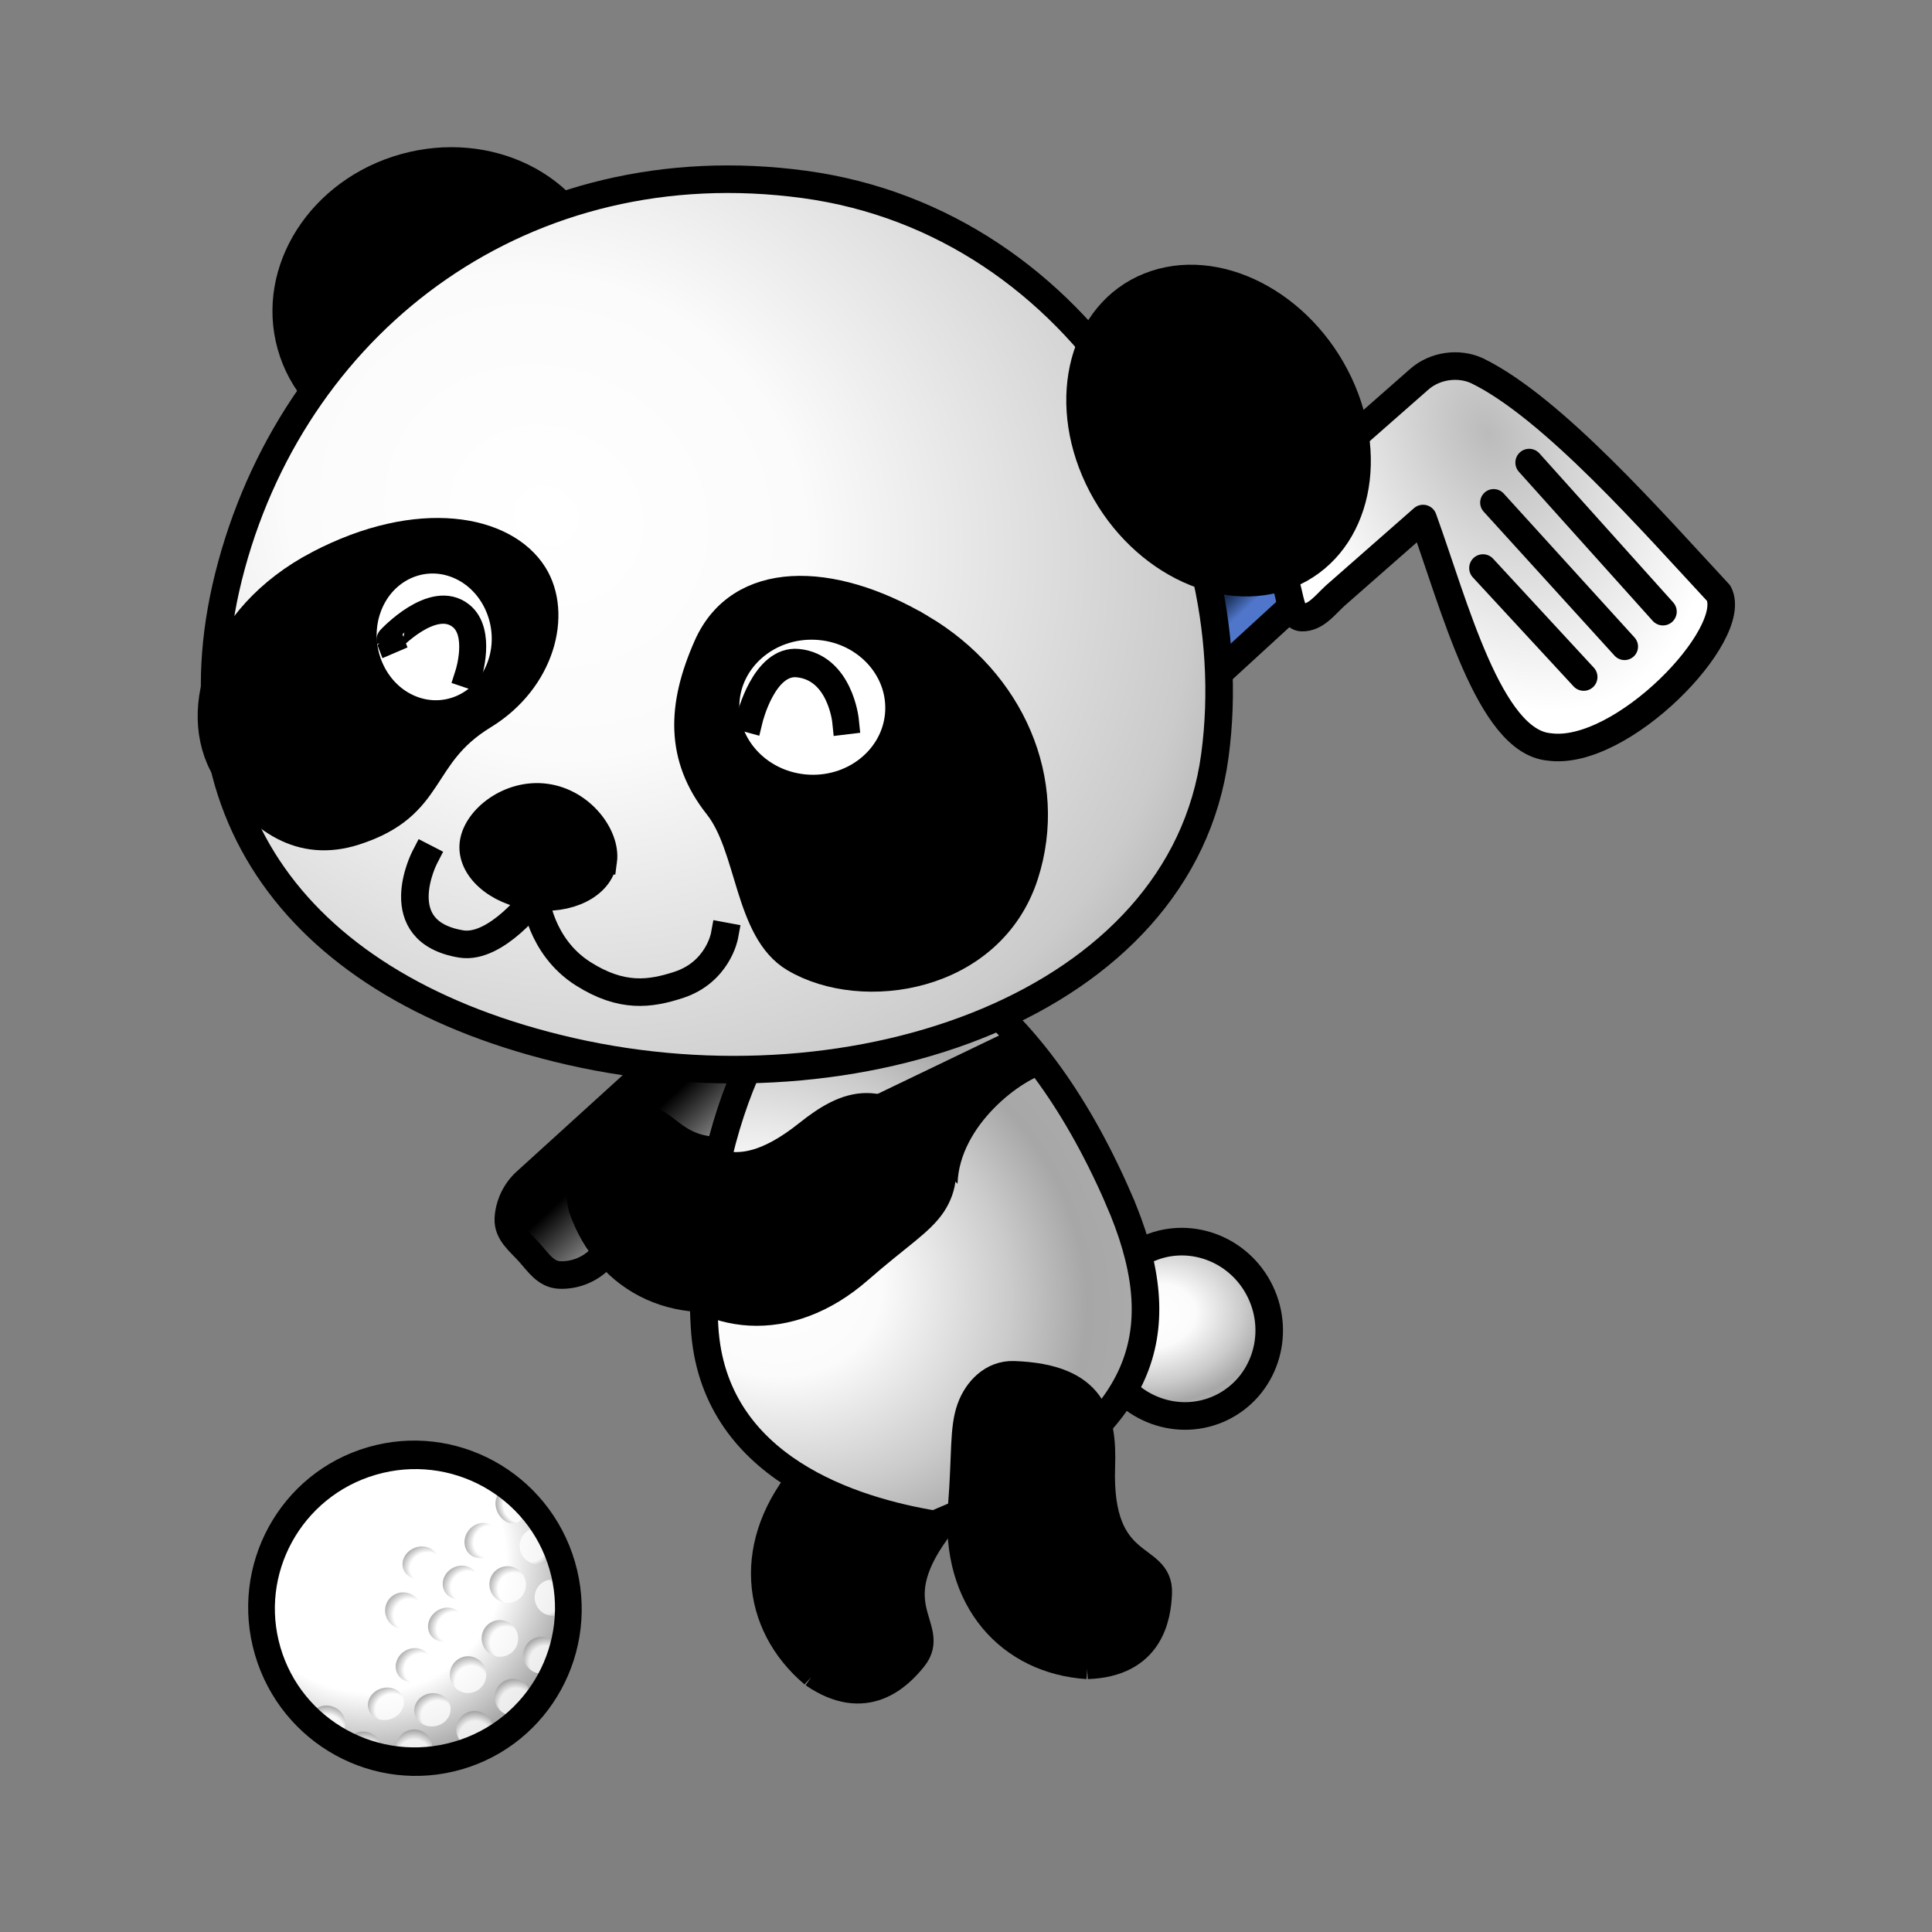 <svg:svg xmlns:dc="http://purl.org/dc/elements/1.1/" xmlns:ns1="http://sodipodi.sourceforge.net/DTD/sodipodi-0.dtd" xmlns:ns2="http://www.inkscape.org/namespaces/inkscape" xmlns:ns4="http://creativecommons.org/ns#" xmlns:rdf="http://www.w3.org/1999/02/22-rdf-syntax-ns#" xmlns:svg="http://www.w3.org/2000/svg" height="630.756" id="svg2" version="1.1" viewBox="-64.466 -48.061 630.756 630.756" width="630.756" ns1:docname="golfpanda.svg" ns2:version="0.48.1 ">
  <svg:rect x="-64.466" y="-48.061" width="630.756" height="630.756" fill="#808080" stroke="none"/>
  <svg:defs id="defs4">
    <svg:clipPath clipPathUnits="userSpaceOnUse" id="clipPath5820">
      <svg:path d="m331.43 275.22a105.71 114.29 0 1 1 -211.43 0 105.71 114.29 0 1 1 211.43 0z" id="path5822" style="stroke-linejoin:round;stroke:#000000;stroke-linecap:square;stroke-width:.075;fill:none" transform="matrix(2.976 2.868 -2.653 2.753 -52.917 344.51)" ns1:cx="225.71428" ns1:cy="275.21933" ns1:rx="105.71429" ns1:ry="114.28571" ns1:type="arc" />
    </svg:clipPath>
    <svg:linearGradient gradientTransform="matrix(1 0 0 -1 0 -131.94)" gradientUnits="userSpaceOnUse" id="linearGradient10957" x1="-315.8" x2="-315.68" y1="-61.335" y2="-69.691" ns2:collect="always">
      <svg:stop id="stop9663" offset="0" style="stop-color:#182b50" />
      <svg:stop id="stop9669" offset="1" style="stop-color:#4f76ca" />
    </svg:linearGradient>
    <svg:radialGradient cx="198.93" cy="-145.35" gradientTransform="matrix(-1.088 -.332 .485 -1.588 216.99 -216.52)" gradientUnits="userSpaceOnUse" id="radialGradient10959" r="65.698" ns2:collect="always">
      <svg:stop id="stop9673" offset="0" style="stop-color:#bbbbbb" />
      <svg:stop id="stop9675" offset="1" style="stop-color:#ffffff" />
    </svg:radialGradient>
    <svg:linearGradient gradientUnits="userSpaceOnUse" id="linearGradient10961" x1="-457.69" x2="-457.07" y1="-73.939" y2="-30.846" ns2:collect="always">
      <svg:stop id="stop9681" offset="0" style="stop-color:#000000" />
      <svg:stop id="stop9683" offset="1" style="stop-color:#ffffff" />
    </svg:linearGradient>
    <svg:radialGradient cx="-213.38" cy="402.94" gradientTransform="matrix(2.273 .695 -.525 1.703 482.96 -135.01)" gradientUnits="userSpaceOnUse" id="radialGradient10963" r="37.908" ns2:collect="always">
      <svg:stop id="stop4076-1" offset="0" style="stop-color:#ffffff" />
      <svg:stop id="stop4084-2" offset="0.18" style="stop-color:#fbfbfb" />
      <svg:stop id="stop4088-3" offset=".381" style="stop-color:#cbcbcb" />
      <svg:stop id="stop4086-3" offset=".5" style="stop-color:#a7a7a7" />
      <svg:stop id="stop4082-4" offset=".571" style="stop-color:#aaaaaa" />
      <svg:stop id="stop4078-1" offset="1" style="stop-color:#ffffff" />
    </svg:radialGradient>
    <svg:radialGradient cx="72.331" cy="206.23" gradientTransform="matrix(2.102 .635 -.47 1.821 170.48 -403.47)" gradientUnits="userSpaceOnUse" id="radialGradient10965" r="97.161" ns2:collect="always">
      <svg:stop id="stop4076" offset="0" style="stop-color:#ffffff" />
      <svg:stop id="stop4084" offset="0.18" style="stop-color:#fbfbfb" />
      <svg:stop id="stop4088" offset=".381" style="stop-color:#cbcbcb" />
      <svg:stop id="stop4086" offset=".5" style="stop-color:#a7a7a7" />
      <svg:stop id="stop4082" offset=".571" style="stop-color:#aaaaaa" />
      <svg:stop id="stop4078" offset="1" style="stop-color:#ffffff" />
    </svg:radialGradient>
    <svg:radialGradient cx="121.24" cy="276.67" gradientTransform="matrix(-1.112 2.303 -2.567 -1.24 1164.8 575.53)" gradientUnits="userSpaceOnUse" id="radialGradient10967" r="167.98" ns2:collect="always">
      <svg:stop id="stop4104-3" offset="0" style="stop-color:#ffffff" />
      <svg:stop id="stop4106-2" offset="0.18" style="stop-color:#fbfbfb" />
      <svg:stop id="stop4108-2" offset=".45" style="stop-color:#cbcbcb" />
      <svg:stop id="stop4110-1" offset=".545" style="stop-color:#a7a7a7" />
      <svg:stop id="stop4112-6" offset=".661" style="stop-color:#aaaaaa" />
      <svg:stop id="stop4114-85" offset="1" style="stop-color:#ffffff" />
    </svg:radialGradient>
    <svg:radialGradient cx="199.96" cy="281.81" gradientTransform="matrix(2.138 .056 -.052 2.315 -228.38 -364.33)" gradientUnits="userSpaceOnUse" id="radialGradient10969" r="110.89" ns2:collect="always">
      <svg:stop id="stop3757-7-1-8" offset="0" style="stop-color:#ffffff" />
      <svg:stop id="stop3763-1-4-2" offset=".396" style="stop-color:#ffffff" />
      <svg:stop id="stop3759-1-2-3" offset="1" style="stop-color:#000000" />
    </svg:radialGradient>
  </svg:defs>
  <ns1:namedview bordercolor="#666666" borderopacity="1.0" fit-margin-bottom="0" fit-margin-left="0" fit-margin-right="0" fit-margin-top="0" id="base" pagecolor="#ffffff" showgrid="false" showguides="true" ns2:current-layer="layer1" ns2:cx="124.82779" ns2:cy="-51.966741" ns2:document-units="px" ns2:guide-bbox="true" ns2:pageopacity="0.0" ns2:pageshadow="2" ns2:window-height="747" ns2:window-maximized="1" ns2:window-width="1280" ns2:window-x="-8" ns2:window-y="-8" ns2:zoom="0.38289045" />
  <svg:g id="layer1" transform="translate(-39.895 374.02)" ns2:groupmode="layer" ns2:label="&#12524;&#12452;&#12516;&#12540; 1">
    <svg:g id="g10899">
      <svg:g id="g9693" transform="matrix(.647 -.588 .588 .647 537.1 -288.18)">
        <svg:path d="m-115.03-56.386a15.404 13.179 0 0 1 -9.588 2.764l-379.77 1.654a15.404 13.179 0 1 1 -0.146 -26.34l379.75-1.676a15.404 13.179 0 0 1 9.753 23.597z" id="path8869" style="stroke-width:10.297;block-progression:tb;text-indent:0;color:#000000;stroke:#000000;text-transform:none;fill:url(#linearGradient10957)" ns2:connector-curvature="0" />
        <svg:path d="m-154.43-85.438c-5.14 0.304-10.128 0.725-13.598 4.529-3.47 3.804 5.064 10.948 5.233 16.095 0.169 5.146-8.682 13.46-4.97 17.028 3.712 3.568 9.498 2.351 14.648 2.317l43.719 0.75c-13.011 31.673-37.696 78.235-22.531 94.75 17.387 21.048 80.989 16.757 85.469 0.188-0.407-35.723 0.755-93.173-10.909-122.26-3.016-7.035-10.375-11.982-18.029-12.118l-77.031-1.281c-0.666-0.033-1.334-0.033-2 0z" id="rect8873" style="stroke-linejoin:round;stroke:#000000;stroke-linecap:round;stroke-width:10.297;fill:url(#radialGradient10959)" ns1:nodetypes="cssscccccccc" ns2:connector-curvature="0" />
        <svg:path d="m-523.66-86.757c-5.283-0.075-10.564 2.047-14.326 5.757-3.762 3.71-2.727 8.96-2.727 14.243 0 5.284-1.036 10.534 2.727 14.243 3.762 3.71 9.043 5.832 14.326 5.757h143.66c5.283 0.075 10.564-2.047 14.326-5.757 3.762-3.71 3.189-8.498 3.189-13.782 0-5.284 0.574-10.995-3.189-14.705-3.762-3.71-9.043-5.832-14.326-5.757z" id="path9655" style="stroke-width:10.297;block-progression:tb;text-indent:0;color:#000000;stroke:#000000;text-transform:none;fill:url(#linearGradient10961)" ns1:nodetypes="csssccssscc" ns2:connector-curvature="0" />
        <svg:path d="m-66.022-33.533-0.462 74.794" id="path9687" style="stroke-linejoin:round;stroke:#000000;stroke-linecap:round;stroke-width:10.297;fill:#bbbbbb" ns2:connector-curvature="0" />
        <svg:path d="m-85.874-31.396v72.657" id="path9689" style="stroke-linejoin:round;stroke:#000000;stroke-linecap:round;stroke-width:10.087;fill:#bbbbbb" ns2:connector-curvature="0" />
        <svg:path d="m-105.27-15.988 0.462 55.403" id="path9691" style="stroke-linejoin:round;stroke:#000000;stroke-linecap:round;stroke-width:10.297;fill:#bbbbbb" ns2:connector-curvature="0" />
      </svg:g>
      <svg:g id="g9841" transform="translate(0 -24.477)">
        <svg:path d="m165.56-3.143c8.261 23.72 32.064 36.228 60.937 25.676 15.845-5.79 24.244-7.177 30.11-11.347 5.097-3.624 8.852-9.864 6.774-16.477-7.787-24.789-21.224-24.377-36.436-19.582-33.444 10.543-32.218-10.915-44.839-6.86-7.387 2.373-21.338 8.643-16.546 28.59z" id="path3133-6-4-6-9-5-7" style="stroke:#000000;stroke-linecap:square;stroke-width:9;fill:#000000" ns1:nodetypes="csssssc" ns2:connector-curvature="0" ns2:export-filename="D:\inkscapedate\panda\pan01.png" ns2:export-xdpi="72" ns2:export-ydpi="72" />
        <svg:path d="m241 148.89c-19.182-16.216-22.325-42.92-2.123-66.091 11.086-12.716 15.391-20.059 21.387-24.04 5.21-3.459 12.381-4.727 17.81-0.417 20.35 16.156 15.148 28.553 5.218 41.034-21.832 27.442-1.361 33.989-9.67 44.318-4.863 6.045-15.718 16.821-32.622 5.196z" id="path3133-6-4-6-9-5" style="stroke:#000000;stroke-linecap:square;stroke-width:9;fill:#000000" ns1:nodetypes="csssssc" ns2:connector-curvature="0" ns2:export-filename="D:\inkscapedate\panda\pan01.png" ns2:export-xdpi="72" ns2:export-ydpi="72" />
        <svg:path d="m-172.77 412.3c0 18.407-14.618 33.33-32.649 33.33-18.032 0-32.649-14.922-32.649-33.33 0-18.407 14.618-33.33 32.649-33.33 18.032 0 32.649 14.922 32.649 33.33z" id="path3683" style="stroke:#000000;stroke-linecap:square;stroke-width:10.518;fill:url(#radialGradient10963)" transform="matrix(.769 -.372 .373 .772 365.96 -358.49)" ns1:cx="-205.41864" ns1:cy="412.2995" ns1:rx="32.649319" ns1:ry="33.329514" ns1:type="arc" />
        <svg:path d="m340.6-6.243c18.491 42.493 8.467 70.058-35.605 95.869l-24.46 10.45c-26.184-4.342-72.391-18.197-75.086-64.461-3.916-67.224 24.866-111.75 43.093-123.78 21.291-4.855 62.302 13.539 92.058 81.921z" id="path3133-6-8-5" style="stroke:#000000;stroke-linecap:square;stroke-width:9;fill:url(#radialGradient10965)" ns1:nodetypes="sccscs" ns2:connector-curvature="0" ns2:export-filename="D:\inkscapedate\panda\pan01.png" ns2:export-xdpi="72" ns2:export-ydpi="72" />
        <svg:path d="m330.43 146.09c-25.065-1.631-43.471-21.232-41.008-51.874 1.351-16.815 0.446-25.28 2.899-32.046 2.132-5.879 7.144-11.163 14.071-10.926 25.968 0.888 29.158 13.948 28.596 29.888-1.235 35.045 19.118 28.136 18.579 41.382-0.315 7.752-2.634 22.87-23.137 23.576z" id="path3133-6-4-6-9-5-8" style="stroke:#000000;stroke-linecap:square;stroke-width:9;fill:#000000" ns1:nodetypes="csssssc" ns2:connector-curvature="0" ns2:export-filename="D:\inkscapedate\panda\pan01.png" ns2:export-xdpi="72" ns2:export-ydpi="72" ns2:transform-center-x="27.053776" ns2:transform-center-y="-18.913429" />
        <svg:path d="m306.7-61.984 11.121 14.604c-8.473 1.741-29.193 16.961-29.781 36.257l-28.184-28.342z" id="rect4188" style="fill:#000000" ns1:nodetypes="ccccc" ns2:connector-curvature="0" />
        <svg:g id="g4016" transform="translate(-81.318 -667.79)">
          <svg:g id="g5478" transform="translate(-84.651 -73.107)">
            <svg:path d="m122.86 105.22c0 59.173-53.726 107.14-120 107.14s-120-47.969-120-107.14c0-59.173 53.726-107.14 120-107.14s120 47.969 120 107.14z" id="path4104-4" style="stroke:#000000;stroke-linecap:square;stroke-width:20.998;fill:#000000" transform="matrix(.412 -.115 .115 .413 272.52 399.08)" ns1:cx="2.8571429" ns1:cy="105.21932" ns1:rx="120" ns1:ry="107.14286" ns1:type="arc" />
            <svg:path d="m538.02 590.06c-10.95 81.19-116.97 117.82-210.42 96.47-89.5-20.45-132.14-79.57-110.64-158.62 22.02-80.93 96.09-136.75 187.05-124.4s144.96 105.35 134.01 186.55z" id="path3133-8-5-7" style="stroke:#000000;stroke-linecap:square;stroke-width:9;fill:url(#radialGradient10967)" ns1:nodetypes="csssc" ns2:connector-curvature="0" />
            <svg:path d="m-868.57 158.08c0 50.495-51.167 91.429-114.29 91.429-63.118 0-114.29-40.934-114.29-91.429s51.167-91.429 114.29-91.429c63.118 0 114.29 40.934 114.29 91.429z" id="path4106-8-8" style="stroke:#000000;stroke-linecap:square;stroke-width:19.632;fill:#000000" transform="matrix(.196 .413 -.428 .172 799.53 862.6)" ns1:cx="-982.85712" ns1:cy="158.07646" ns1:rx="114.28571" ns1:ry="91.428574" ns1:type="arc" />
            <svg:path d="m338.35 624.32c-1.074 7.964-11.438 13.139-23.133 11.552-11.696-1.587-20.316-9.339-19.242-17.303 1.074-7.964 11.892-16.509 23.588-14.922 11.696 1.587 19.862 12.71 18.788 20.674z" id="path4134-2-8" style="stroke:#000000;stroke-linecap:square;stroke-width:9;fill:#000000" ns1:nodetypes="csssc" ns2:connector-curvature="0" />
            <svg:path d="m280.01 623.31s-12.402 24.091 11.895 28.161c11.502 1.937 24.284-15.225 24.284-15.225s1.494 16.029 15.596 24.959c12.582 7.968 21.795 6.686 31.132 3.652 12.801-4.16 14.982-15.913 14.982-15.913" id="path4137-4" style="stroke:#000000;stroke-linecap:square;stroke-width:9;fill:none" ns1:nodetypes="cscssc" ns2:connector-curvature="0" />
            <svg:g id="g3073-1-1" style="stroke-width:19.704;stroke-linecap:square" transform="matrix(.406 .191 -.187 .426 397.04 339.17)">
              <svg:path d="m-141.12 505.79c-51.719 63.679-41.909 136.03 2.895 160.38 32.897 17.881 68.312 25.497 100.15-2.562 46.047-40.59 19.283-66.31 51.614-111.81 28.411-39.99 20.026-86.7-7.537-104.08-32.957-20.77-95.401-5.61-147.12 58.07z" id="path4111-2-7" style="stroke:#000000;stroke-linecap:square;stroke-width:19.704;fill:#000000" ns1:nodetypes="cssssc" ns2:connector-curvature="0" />
              <svg:g id="g3110-3-1" style="stroke-width:19.704;stroke-linecap:square" transform="translate(0 -12.379)">
                <svg:path d="m10.378 529.19c1.558 29.341-20.852 53.154-50.022 53.154s-54.108-23.813-55.666-53.154c-1.558-29.341 20.852-53.154 50.022-53.154s54.108 23.813 55.666 53.154z" id="path7046-3-1" style="stroke:#000000;stroke-linecap:square;stroke-width:19.704;fill:#ffffff" ns2:connector-curvature="0" />
                <svg:path d="m-71.101 544.24c-0.021-0.02 15.062-42.327 40.347-36.442 18.695 4.352 22.019 34.62 22.019 34.62" id="path8989-4-5" style="stroke:#000000;stroke-linecap:square;stroke-width:19.704;fill:none" ns1:nodetypes="csc" ns2:connector-curvature="0" />
              </svg:g>
            </svg:g>
            <svg:g id="g3193-2" style="stroke-width:13.166;stroke-linecap:square" transform="matrix(.659 -.068 .062 .702 706.63 569.41)">
              <svg:path d="m-394.82-68.084c42.228 29.076 58.906 77.018 40.319 118.24-20.967 46.494-85.327 49.521-117.24 27.464-21.744-15.03-16.611-53.074-31.083-73.954-16.682-24.068-13.705-47.448 1.928-73.704 18.8-31.575 63.845-27.117 106.07 1.959z" id="path4113-1-7-2" style="stroke:#000000;stroke-linecap:square;stroke-width:13.166;fill:#000000" ns1:nodetypes="cssssc" ns2:connector-curvature="0" />
              <svg:g id="g3114-1-6-9" style="stroke-width:13.166;stroke-linecap:square" transform="matrix(.99 .139 -.139 .99 -733.65 -477.41)">
                <svg:path d="m383.04 397.1c0 20.891-19.083 37.846-42.597 37.846s-42.597-16.955-42.597-37.846 19.083-37.846 42.597-37.846 42.597 16.955 42.597 37.846z" id="path8987-3-1-13" style="stroke:#000000;stroke-linecap:square;stroke-width:13.166;fill:#ffffff" ns2:connector-curvature="0" />
                <svg:path d="m309.84 403.6s5.831-27.502 22.615-26.594c20.8 1.125 24.611 25.412 24.611 25.412" id="path9960-8-4-5" style="stroke:#000000;stroke-linecap:square;stroke-width:13.166;fill:none" ns1:nodetypes="csc" ns2:connector-curvature="0" />
              </svg:g>
            </svg:g>
          </svg:g>
        </svg:g>
        <svg:path d="m189.78 14.905c16.249 19.154 42.959 22.25 66.095 2.008 12.696-11.108 20.033-15.426 24.003-21.429 3.45-5.216 4.705-12.39 0.386-17.811-16.191-20.322-28.579-15.098-41.043-5.147-27.403 21.88-33.987 1.42-44.302 9.748-6.037 4.874-16.794 15.747-5.139 32.631z" id="path3133-6-4-6-9-5-8-3" style="stroke:#000000;stroke-linecap:square;stroke-width:9;fill:#000000" ns1:nodetypes="csssssc" ns2:connector-curvature="0" ns2:export-filename="D:\inkscapedate\panda\pan01.png" ns2:export-xdpi="72" ns2:export-ydpi="72" />
      </svg:g>
      <svg:g id="g9774" transform="matrix(1.519 .868 -.868 1.519 210.96 -486.81)">
        <svg:g clip-path="url(#clipPath5820)" id="g5797" transform="matrix(.065 0 0 .065 124.9 206.45)">
          <svg:path d="m331.43 275.22c0 63.118-47.33 114.29-105.71 114.29-58.384 0-105.71-51.167-105.71-114.29 0-63.118 47.33-114.29 105.71-114.29 58.384 0 105.71 51.167 105.71 114.29z" id="path2985-5-3-0" style="fill:url(#radialGradient10969)" transform="matrix(2.976 2.868 -2.653 2.753 -51.833 347.37)" ns1:cx="225.71428" ns1:cy="275.21933" ns1:rx="105.71429" ns1:ry="114.28571" ns1:type="arc" />
          <svg:path d="m331.43 275.22c0 63.118-47.33 114.29-105.71 114.29-58.384 0-105.71-51.167-105.71-114.29 0-63.118 47.33-114.29 105.71-114.29 58.384 0 105.71 51.167 105.71 114.29z" id="path2985-4-3-9-8-5" style="opacity:.782;fill:url(#radialGradient10969)" transform="matrix(-.42 -.27 .248 -.385 111.56 1739.2)" ns1:cx="225.71428" ns1:cy="275.21933" ns1:rx="105.71429" ns1:ry="114.28571" ns1:type="arc" />
          <svg:path d="m331.43 275.22c0 63.118-47.33 114.29-105.71 114.29-58.384 0-105.71-51.167-105.71-114.29 0-63.118 47.33-114.29 105.71-114.29 58.384 0 105.71 51.167 105.71 114.29z" id="path2985-97" style="opacity:.782;fill:url(#radialGradient10969)" transform="matrix(-.421 -.267 .245 -.387 169.99 1884.5)" ns1:cx="225.71428" ns1:cy="275.21933" ns1:rx="105.71429" ns1:ry="114.28571" ns1:type="arc" />
          <svg:path d="m331.43 275.22c0 63.118-47.33 114.29-105.71 114.29-58.384 0-105.71-51.167-105.71-114.29 0-63.118 47.33-114.29 105.71-114.29 58.384 0 105.71 51.167 105.71 114.29z" id="path2985-5-34" style="opacity:.782;fill:url(#radialGradient10969)" transform="matrix(-.405 -.159 .167 -.426 32.164 1913.8)" ns1:cx="225.71428" ns1:cy="275.21933" ns1:rx="105.71429" ns1:ry="114.28571" ns1:type="arc" />
          <svg:path d="m331.43 275.22c0 63.118-47.33 114.29-105.71 114.29-58.384 0-105.71-51.167-105.71-114.29 0-63.118 47.33-114.29 105.71-114.29 58.384 0 105.71 51.167 105.71 114.29z" id="path2985-4-2-7" style="opacity:.782;fill:url(#radialGradient10969)" transform="matrix(-.208 -.454 .416 -.191 47.042 2008.4)" ns1:cx="225.71428" ns1:cy="275.21933" ns1:rx="105.71429" ns1:ry="114.28571" ns1:type="arc" />
          <svg:path d="m331.43 275.22c0 63.118-47.33 114.29-105.71 114.29-58.384 0-105.71-51.167-105.71-114.29 0-63.118 47.33-114.29 105.71-114.29 58.384 0 105.71 51.167 105.71 114.29z" id="path2985-4-8-3" style="opacity:.782;fill:url(#radialGradient10969)" transform="matrix(-.292 -.342 .348 -.297 46.066 2150.6)" ns1:cx="225.71428" ns1:cy="275.21933" ns1:rx="105.71429" ns1:ry="114.28571" ns1:type="arc" />
          <svg:path d="m331.43 275.22c0 63.118-47.33 114.29-105.71 114.29-58.384 0-105.71-51.167-105.71-114.29 0-63.118 47.33-114.29 105.71-114.29 58.384 0 105.71 51.167 105.71 114.29z" id="path2985-5-7-7" style="opacity:.782;fill:url(#radialGradient10969)" transform="matrix(.499 0 0 .458 -6.974 1307.1)" ns1:cx="225.71428" ns1:cy="275.21933" ns1:rx="105.71429" ns1:ry="114.28571" ns1:type="arc" />
          <svg:path d="m331.43 275.22c0 63.118-47.33 114.29-105.71 114.29-58.384 0-105.71-51.167-105.71-114.29 0-63.118 47.33-114.29 105.71-114.29 58.384 0 105.71 51.167 105.71 114.29z" id="path2985-9-12" style="opacity:.782;fill:url(#radialGradient10969)" transform="matrix(-.395 -.215 .219 -.402 -6.098 2066.5)" ns1:cx="225.71428" ns1:cy="275.21933" ns1:rx="105.71429" ns1:ry="114.28571" ns1:type="arc" />
          <svg:path d="m331.43 275.22c0 63.118-47.33 114.29-105.71 114.29-58.384 0-105.71-51.167-105.71-114.29 0-63.118 47.33-114.29 105.71-114.29 58.384 0 105.71 51.167 105.71 114.29z" id="path2985-4-3-7" style="opacity:.782;fill:url(#radialGradient10969)" transform="matrix(-.419 -.271 .249 -.384 -111.71 1952.9)" ns1:cx="225.71428" ns1:cy="275.21933" ns1:rx="105.71429" ns1:ry="114.28571" ns1:type="arc" />
          <svg:path d="m331.43 275.22c0 63.118-47.33 114.29-105.71 114.29-58.384 0-105.71-51.167-105.71-114.29 0-63.118 47.33-114.29 105.71-114.29 58.384 0 105.71 51.167 105.71 114.29z" id="path2985-4-2-46-4" style="opacity:.782;fill:url(#radialGradient10969)" transform="matrix(-.118 -.442 .442 -.118 -135.44 2318.3)" ns1:cx="225.71428" ns1:cy="275.21933" ns1:rx="105.71429" ns1:ry="114.28571" ns1:type="arc" />
          <svg:path d="m331.43 275.22c0 63.118-47.33 114.29-105.71 114.29-58.384 0-105.71-51.167-105.71-114.29 0-63.118 47.33-114.29 105.71-114.29 58.384 0 105.71 51.167 105.71 114.29z" id="path2985-4-5-5" style="opacity:.782;fill:url(#radialGradient10969)" transform="matrix(.499 0 0 .458 103.87 1414.2)" ns1:cx="225.71428" ns1:cy="275.21933" ns1:rx="105.71429" ns1:ry="114.28571" ns1:type="arc" />
          <svg:path d="m331.43 275.22c0 63.118-47.33 114.29-105.71 114.29-58.384 0-105.71-51.167-105.71-114.29 0-63.118 47.33-114.29 105.71-114.29 58.384 0 105.71 51.167 105.71 114.29z" id="path2985-5-42-51" style="opacity:.782;fill:url(#radialGradient10969)" transform="matrix(-.029 -.457 .457 -.029 -286.58 2284.2)" ns1:cx="225.71428" ns1:cy="275.21933" ns1:rx="105.71429" ns1:ry="114.28571" ns1:type="arc" />
          <svg:path d="m331.43 275.22c0 63.118-47.33 114.29-105.71 114.29-58.384 0-105.71-51.167-105.71-114.29 0-63.118 47.33-114.29 105.71-114.29 58.384 0 105.71 51.167 105.71 114.29z" id="path2985-4-2-0-4" style="opacity:.782;fill:url(#radialGradient10969)" transform="matrix(-.208 -.454 .416 -.191 191.02 2000.8)" ns1:cx="225.71428" ns1:cy="275.21933" ns1:rx="105.71429" ns1:ry="114.28571" ns1:type="arc" />
          <svg:path d="m331.43 275.22c0 63.118-47.33 114.29-105.71 114.29-58.384 0-105.71-51.167-105.71-114.29 0-63.118 47.33-114.29 105.71-114.29 58.384 0 105.71 51.167 105.71 114.29z" id="path2985-4-2-9-2" style="opacity:.782;fill:url(#radialGradient10969)" transform="matrix(-.385 -.232 .236 -.392 -13.297 1794.8)" ns1:cx="225.71428" ns1:cy="275.21933" ns1:rx="105.71429" ns1:ry="114.28571" ns1:type="arc" />
          <svg:path d="m331.43 275.22c0 63.118-47.33 114.29-105.71 114.29-58.384 0-105.71-51.167-105.71-114.29 0-63.118 47.33-114.29 105.71-114.29 58.384 0 105.71 51.167 105.71 114.29z" id="path2985-4-2-43-6" style="opacity:.782;fill:url(#radialGradient10969)" transform="matrix(-.281 -.413 .379 -.257 229.24 1864.2)" ns1:cx="225.71428" ns1:cy="275.21933" ns1:rx="105.71429" ns1:ry="114.28571" ns1:type="arc" />
          <svg:path d="m331.43 275.22c0 63.118-47.33 114.29-105.71 114.29-58.384 0-105.71-51.167-105.71-114.29 0-63.118 47.33-114.29 105.71-114.29 58.384 0 105.71 51.167 105.71 114.29z" id="path2985-4-2-4-4-6" style="opacity:.782;fill:url(#radialGradient10969)" transform="matrix(-.437 -.023 -.069 -.369 97.618 1482.1)" ns1:cx="225.71428" ns1:cy="275.21933" ns1:rx="105.71429" ns1:ry="114.28571" ns1:type="arc" />
          <svg:path d="m331.43 275.22c0 63.118-47.33 114.29-105.71 114.29-58.384 0-105.71-51.167-105.71-114.29 0-63.118 47.33-114.29 105.71-114.29 58.384 0 105.71 51.167 105.71 114.29z" id="path2985-9-1-8" style="opacity:.782;fill:url(#radialGradient10969)" transform="matrix(-.327 -0.286 .301 -.345 -57.77 2202.5)" ns1:cx="225.71428" ns1:cy="275.21933" ns1:rx="105.71429" ns1:ry="114.28571" ns1:type="arc" />
          <svg:path d="m331.43 275.22c0 63.118-47.33 114.29-105.71 114.29-58.384 0-105.71-51.167-105.71-114.29 0-63.118 47.33-114.29 105.71-114.29 58.384 0 105.71 51.167 105.71 114.29z" id="path2985-5-42-5-3" style="opacity:.782;fill:url(#radialGradient10969)" transform="matrix(-.071 -.494 .453 -.065 99.987 2109.7)" ns1:cx="225.71428" ns1:cy="275.21933" ns1:rx="105.71429" ns1:ry="114.28571" ns1:type="arc" />
          <svg:path d="m331.43 275.22c0 63.118-47.33 114.29-105.71 114.29-58.384 0-105.71-51.167-105.71-114.29 0-63.118 47.33-114.29 105.71-114.29 58.384 0 105.71 51.167 105.71 114.29z" id="path2985-5-4-5-3-9" style="opacity:.782;fill:url(#radialGradient10969)" transform="matrix(-.446 -.055 .056 -.454 42.815 1637)" ns1:cx="225.71428" ns1:cy="275.21933" ns1:rx="105.71429" ns1:ry="114.28571" ns1:type="arc" />
          <svg:path d="m331.43 275.22c0 63.118-47.33 114.29-105.71 114.29-58.384 0-105.71-51.167-105.71-114.29 0-63.118 47.33-114.29 105.71-114.29 58.384 0 105.71 51.167 105.71 114.29z" id="path2985-3-3-8-8" style="opacity:.782;fill:url(#radialGradient10969)" transform="matrix(-.34 -.271 .285 -.358 -165.14 1802)" ns1:cx="225.71428" ns1:cy="275.21933" ns1:rx="105.71429" ns1:ry="114.28571" ns1:type="arc" />
          <svg:path d="m331.43 275.22c0 63.118-47.33 114.29-105.71 114.29-58.384 0-105.71-51.167-105.71-114.29 0-63.118 47.33-114.29 105.71-114.29 58.384 0 105.71 51.167 105.71 114.29z" id="path2985-4-2-46-3-1-3" style="opacity:.782;fill:url(#radialGradient10969)" transform="matrix(-.017 -.499 .457 -.015 -37.73 2229.2)" ns1:cx="225.71428" ns1:cy="275.21933" ns1:rx="105.71429" ns1:ry="114.28571" ns1:type="arc" />
        </svg:g>
        <svg:path d="m331.43 275.22c0 63.118-47.33 114.29-105.71 114.29-58.384 0-105.71-51.167-105.71-114.29 0-63.118 47.33-114.29 105.71-114.29 58.384 0 105.71 51.167 105.71 114.29z" id="path2985-5-3-0-9-0" style="stroke-linejoin:round;stroke:#000000;stroke-linecap:square;stroke-width:19.765;fill:none" transform="matrix(.195 .188 -.174 .18 121.47 229.1)" ns1:cx="225.71428" ns1:cy="275.21933" ns1:rx="105.71429" ns1:ry="114.28571" ns1:type="arc" />
      </svg:g>
    </svg:g>
  </svg:g>
</svg:svg>